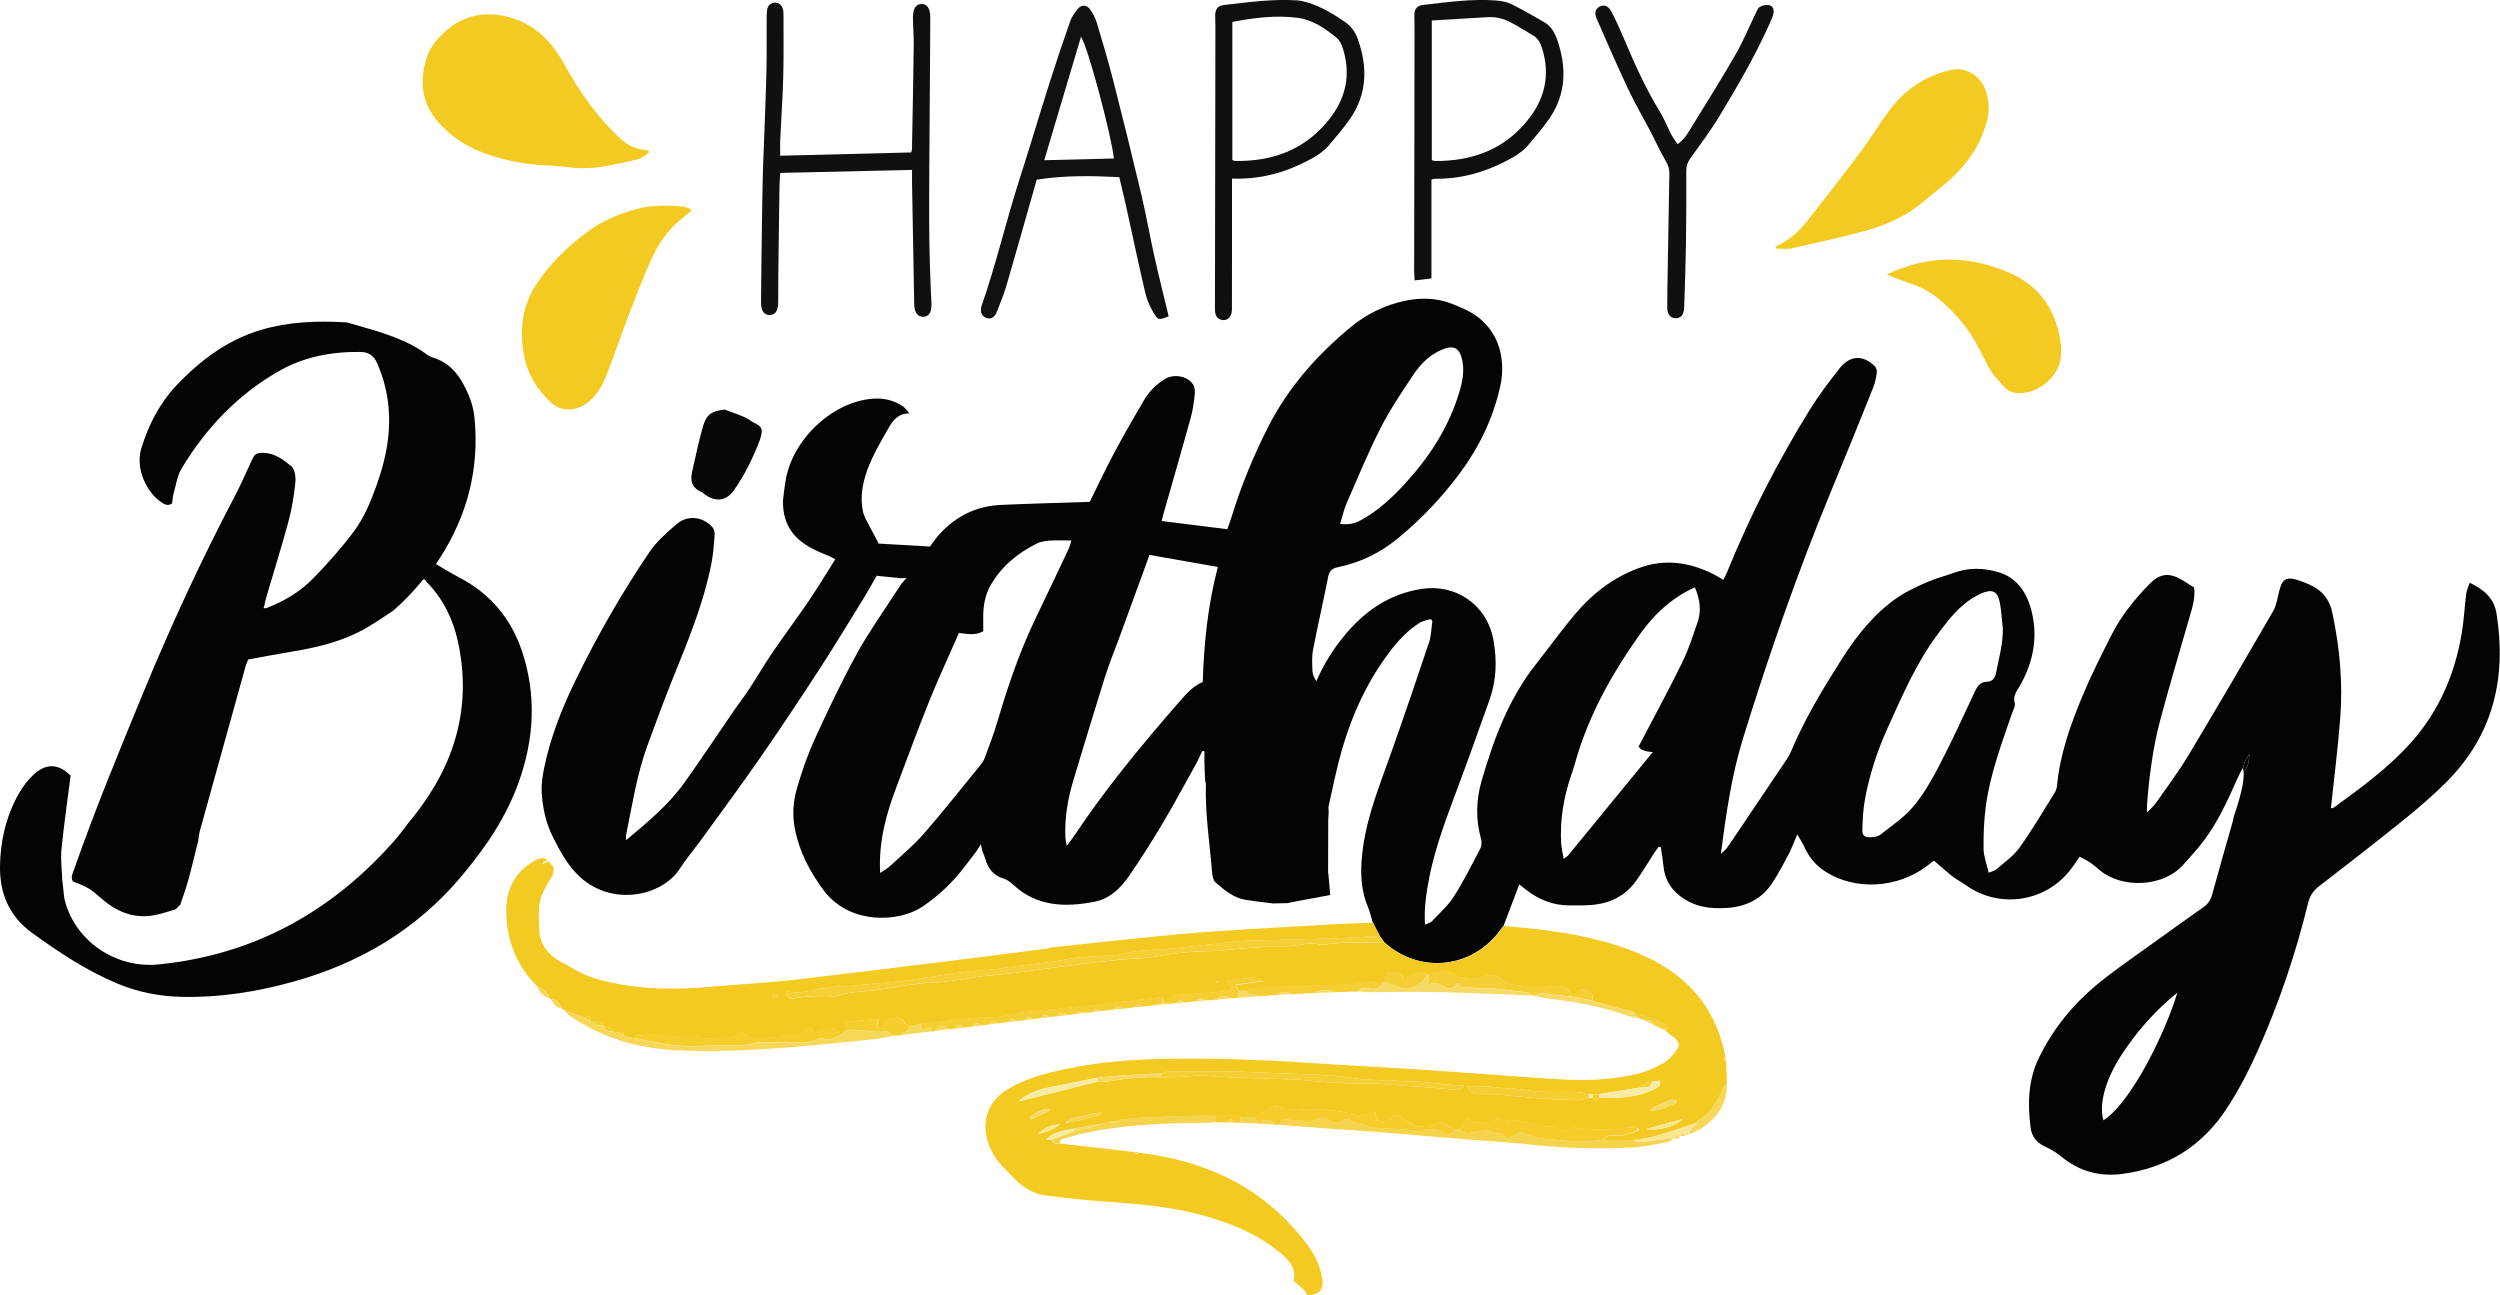 <?xml version="1.0" encoding="UTF-8"?>
<svg id="Layer_1" data-name="Layer 1" xmlns="http://www.w3.org/2000/svg" version="1.1" viewBox="0 0 495.76 256.75">
  <path d="M178.86,114.68c-1.63-.16-3.26-.33-5.02-.5-.79,1.38-1.56,2.82-2.42,4.21-2.98,4.83-5.93,9.7-9.02,14.46-3.84,5.91-7.75,11.79-11.77,17.58-3.74,5.4-7.66,10.68-11.52,16.01-1.41,1.94-2.98,3.77-4.28,5.79-3.61,5.63-13.93,7.76-20.42,1.09-2.14-2.2-3.52-4.85-4.86-7.54-1.36-2.74-1.96-5.7-2.13-8.71-.09-1.61.18-3.28.51-4.88,1.26-6.15,3.59-11.92,6.33-17.54,4.24-8.69,9.06-17.07,14.46-25.08,1.46-2.17,3.53-4,5.56-5.71,2.14-1.8,5.17-1.39,6.99.68.32.37.49,1.02.45,1.52-.15,1.9-.28,3.83-.65,5.7-1.5,7.64-4.42,14.81-7.33,21.99-1.9,4.7-3.67,9.45-5.4,14.22-2.06,5.69-2.97,11.67-4.18,17.58-.05.24,0,.5,0,1.06,4.31-3.61,8.43-7.02,11.55-11.39,3.42-4.79,6.67-9.71,10-14.56.93-1.35,1.96-2.64,2.86-4.02,1.57-2.4,3.01-4.9,4.63-7.27,2.35-3.45,4.87-6.8,7.21-10.25,1.8-2.65,3.45-5.4,5.23-8.21-2.19-1.52-10.66-2.69-10.36-11.77.15-1.29.29-2.59.51-3.87,1.38-8.17,9.25-15.56,17.21-16.2,2.27-.18,4.36.3,6.22,1.64.35.25.59.65,1.12,1.26-2.48.04-3.41,1.64-4.31,3.21-2.86,4.95-6.15,10.61-4.88,16.39.29,1.33,2.82,5.43,3.05,6.22,3.52.2,6.8.4,10.22.59.44-.59.93-1.33,1.5-2,3.28-3.84,7.44-6.01,12.5-6.25,5.81-.27,11.63-.41,17.68-.61,1.47-2.97,3-6.25,4.7-9.44,1.93-3.62,3.97-7.19,6.06-10.73,1.02-1.72,2.43-3.14,4.17-4.2,1.74-1.06,4.41-.61,5.54,1.05.35.51.43,1.32.36,1.96-.17,1.56-.37,3.14-.79,4.65-1.77,6.4-3.62,12.78-5.44,19.17-.11.38-.2.77-.34,1.34,4.38.54,8.62,1.07,13.02,1.62.29-.81.58-1.56.81-2.33,1.92-6.24,4.38-12.25,7.35-18.06,3.99-7.82,9.71-14.24,16.43-19.78,3.16-2.6,6.85-4.35,10.85-5.16,2.89-.59,5.87-.54,8.72.49.9.32,1.78.71,2.65,1.1,6.87,3.01,8.62,9.61,7.3,15.49-1.42,6.32-4.18,12.01-8.03,17.19-3.53,4.76-7.58,9.02-12.15,12.79-3.5,2.9-7.45,4.86-11.89,5.78-1.15.24-1.78.65-2.03,1.89-.95,4.84-2.07,9.65-3,14.49-.27,1.39-.18,2.87-.12,4.3.03.67.38,1.33.76,1.97,1.39-3.18,3.13-6.02,5.22-8.63,4.07-5.08,9.05-8.67,15.68-9.69,6.65-1.02,12.95,3.01,14.24,10.21.71,3.98.58,7.94-.78,11.77-2.36,6.65-4.75,13.29-7.23,19.89-2.12,5.66-4.11,11.34-5.09,17.32-.39,2.36-.66,4.73-.48,7.37.58-.27,1.08-.35,1.35-.64,1.5-1.59,3.2-3.07,4.35-4.89,1.95-3.05,3.57-6.31,5.25-9.52.28-.53.33-1.33.16-1.92-1.1-3.88-.98-7.79.12-11.57,2.38-8.18,5.31-16.14,10.67-22.96,2.63-3.34,5.11-6.8,7.84-10.04,3.44-4.08,7.56-7.28,12.68-9.16,5.29-1.94,10.22-1.12,15.05,1.36.54.28,1.04.61,1.69,1,.3-.62.58-1.15.8-1.69,4.56-11.19,10.05-21.92,16.42-32.18,1.77-2.84,3.81-5.53,5.89-8.16,2-2.53,4.62-2.61,6.9-.37.29.28.48.86.42,1.26-.14,1.01-.33,2.04-.71,2.98-2.7,6.74-5.42,13.47-8.2,20.18-6.69,16.15-12.44,32.65-17.6,49.34-2.28,7.35-3.36,14.96-4.42,22.97.58-.55.92-.79,1.16-1.12.61-.83,1.17-1.69,1.75-2.54,3.18-4.72,6.36-9.43,9.52-14.15.53-.79,1.1-1.59,1.47-2.46,2.72-6.47,6.33-12.46,10.08-18.35,2.99-4.71,6.45-9.08,11.11-12.26,1.84-1.26,3.94-2.19,5.99-3.09,1.62-.71,3.38-1.12,5.04-1.74,2.95-1.1,5.94-1.03,8.89-.17,3.48,1.01,5.43,3.72,6.39,6.95,1.62,5.46.7,10.71-2.12,15.64-.59,1.04-1.42,1.94-1,3.37.18.61-.33,1.43-.57,2.14-2.04,5.96-4.27,11.88-5.14,18.16-.39,2.84-.5,5.74-.47,8.6.02,1.52.63,3.04,1.01,4.75.69-.29,1.19-.37,1.51-.65,1.59-1.4,3.41-2.64,4.62-4.33,2.51-3.5,4.68-7.24,6.97-10.9.25-.39.41-.89.45-1.35.6-6.29,2.69-12.16,5.1-17.91,1.74-4.16,3.78-8.21,5.83-12.23,1.89-3.68,4.49-6.88,7.37-9.84,2.07-2.13,3.87-2.36,6.44-.88.82.48,1.61,1.01,2.45,1.54.28,2.1-.38,4.06-.95,6.03-1.94,6.78-3.99,13.54-5.79,20.35-1.44,5.44-2.16,11.02-2.59,16.63-.03.37,0,.75,0,1.6.79-.83,1.35-1.3,1.76-1.89,2.16-3.09,4.43-6.1,6.37-9.32,5.71-9.51,11.31-19.1,16.87-28.7.66-1.14.86-2.57,1.18-3.89.57-2.35,1.32-3.04,3.59-2.32,3.21,1.02,6.09,2.4,6.94,6.37,1.5,6.96,2.15,13.96,1.6,21.04-.46,5.93-1.21,11.83-1.85,17.86.12-.02.4,0,.57-.12,5.43-3.96,10.86-7.89,15.37-12.96,5.5-6.19,8.61-13.45,9.99-21.51.45-2.63.57-5.31.9-7.95.09-.68.42-1.33.7-2.17,2.87,1.39,4.82,3.05,5.31,6.11,2.04,12.77-.65,24.14-9.99,33.47-2.61,2.61-5.43,5.04-8.31,7.36-5.55,4.48-11.18,8.85-16.83,13.2-1.15.89-1.86,1.87-2.21,3.29-2.46,10.07-5.76,19.87-9.99,29.33-1.78,3.99-3.81,7.92-6.21,11.57-4.84,7.37-11.75,11.71-20.56,12.89-4.6.62-8.68-.49-12.27-3.47-.93-.77-2.01-1.41-3.11-1.91-1.65-.76-2.67-1.98-2.9-3.71-.63-4.82-.52-9.57,1.7-14.06,2.75-5.56,6.56-10.31,11.28-14.25,3.36-2.8,7.01-5.25,10.56-7.83,3.55-2.57,7.13-5.11,10.71-7.64.88-.62,1.42-1.38,1.72-2.44,1.35-4.95,2.78-9.89,4.18-14.82.04-.21.07-.43.11-.64,1.68-4.87,2.41-8.51,1.76-9.69-.37.76-.71,1.38-1,2.03-1.87,4.19-3.74,8.39-6.49,12.1-1.34,1.81-2.86,3.48-4.38,5.15-3.83,4.23-11.84,4.71-16.37,1.03-.64-.52-1.24-1.08-1.92-1.54-.66-.45-1.38-.79-2.14-1.21-.61.88-1.1,1.62-1.63,2.33-4.94,6.69-14.29,8.14-21.02,3.27-.83-.6-1.76-1.05-2.56-1.68-1.22-.95-2.37-2-3.69-3.13-.31.24-.84.64-1.37,1.05-5.81,4.43-14.17,4.91-20.07,1.18-1.92-1.21-3.31-2.82-4.22-4.89-.34-.76-.82-1.46-1.44-2.56-.67,1.57-1.07,2.73-1.63,3.8-1.05,1.99-2.1,4-3.34,5.88-2.06,3.12-5.09,4.63-8.81,4.91-3.37.25-6.53-.14-9.35-2.26-2.05-1.54-3.17-3.52-3.41-6.05-.12-1.25-.34-2.48-.52-3.73-.15-.02-.3-.05-.45-.07-.29.41-.58.81-.86,1.23-1.19,1.83-2.31,3.72-3.58,5.5-2.22,3.11-5.36,4.58-9.11,4.82-1.37.09-2.74.07-4.11.07-3.21,0-6.02-1.11-8.54-3.05-.48-.37-.95-.74-1.42-1.12-1.07,2.82-2.1,5.53-3.12,8.23-.17.21-.36.41-.51.63-5.52,7.81-16.04,9.01-23.14,2.64-.3-.42-.61-.84-.91-1.26-.46-.9-.92-1.8-1.38-2.7-.32-1.04-.56-2.12-.97-3.12-1.61-3.87-1.5-7.85-.93-11.89.89-6.36,3.3-12.25,5.42-18.24,2.63-7.41,5.17-14.85,7.66-22.3.44-1.33.44-2.81.65-4.21-.11-.13-.22-.26-.33-.39-.75.24-1.59.35-2.23.76-2.39,1.53-4.29,3.58-5.99,5.84-4.37,5.81-7.36,12.32-9.37,19.26-1.06,3.66-1.79,7.43-2.64,11.15-.09.38,0,.81,0,1.21-.03.56-.06,1.12-.09,1.67,0,3.43-.02,6.85-.03,10.28.04.29.07.57.11.86.1,1.13.19,2.27.31,3.69-2.33.43-4.71.87-7.09,1.32-.46.09-.91.19-1.37.29-.96.02-1.92.04-2.88.06-1.81-.23-3.64-.42-5.44-.71-2.4-.39-4.18-1.94-5.94-3.44-.43-.37-.63-1.17-.68-1.8-.47-5.92-1.43-11.8-1.25-17.76,0-.19-.09-.39-.14-.59-.02-.42-.05-.84-.07-1.26-.03-.82-.06-1.63-.08-2.45v-2.18c-.14-.01-.29-.02-.43-.04-.33.71-.67,1.42-1,2.14-2.24,4-4.39,8.05-6.73,11.99-2.13,3.59-4.36,7.13-6.73,10.56-1.69,2.45-3.8,4.6-6.89,5.2-5.85,1.14-11.47.99-16.18-3.41-.54-.5-1.2-.98-1.89-1.19-2-.59-3.05-1.96-3.59-3.87-.14-.52-.38-1.01-.58-1.52-.08-.35-.16-.7-.32-1.42-.43.69-.66,1.06-.89,1.43-.79,1.03-1.57,2.05-2.36,3.08-2.34,3.08-5.1,5.7-8.31,7.87-4.59,3.11-14.45,3.7-19.63-3.26-2.72-3.65-4.8-7.62-5.68-12.15-.54-2.75-.35-5.49.42-8.1.96-3.27,2.07-6.53,3.48-9.62,2.61-5.72,5.31-11.41,8.33-16.93,2.32-4.25,5.17-8.21,7.79-12.29.37-.57.75-1.13,1.13-1.69.27-.32.55-.64.98-1.15-.5.04-.74.06-.98.08ZM174.54,173.11c.82-.56,1.47-.91,2-1.4,2.25-2.1,4.65-4.08,6.66-6.39,3.83-4.39,7.44-8.97,11.12-13.48.38-.47.76-1,.96-1.56.9-2.44,1.84-4.87,2.57-7.37,2.07-7.04,4.45-13.96,7.65-20.58,2.18-4.5,4.3-9.02,6.44-13.54.21-.45.31-.95.52-1.61-1.62,0-2.99-.07-4.35.03-.87.06-1.8.21-2.56.6-3.81,1.91-7,4.55-9.14,8.31-1.15,2.03-1.46,4.25-1.43,6.54,0,.86,0,1.71,0,2.52-1.56.88-3.07.54-4.81.33-1.94,4.43-4,8.82-5.82,13.32-2.3,5.71-4.42,11.5-6.6,17.27-2.02,5.35-3.55,10.81-3.21,17.03ZM227.95,110.04c-.17.46-.35.97-.54,1.48-1.83,5.01-3.66,10.03-5.49,15.04-.94,2.57-1.99,5.11-2.81,7.71-2.13,6.79-4.19,13.6-6.24,20.41-1.13,3.76-1.8,7.59-1.59,11.54.02.41.14.81.26,1.51.62-.82,1.05-1.35,1.43-1.92,6.24-9.37,13.38-18.03,20.77-26.5,1.4-1.6,2.74-3.22,4.77-4.07.23-7.78,1.05-15.38,2.99-22.81-4.57-.81-8.92-1.57-13.56-2.39ZM397.14,124.4c-.18-1.63-.25-3.27-.56-4.87-.45-2.32-1.46-2.78-3.66-1.87-.31.13-.61.3-.91.46-3.37,1.79-5.6,4.74-7.81,7.72-4.25,5.71-7,12.21-9.92,18.63-2.02,4.45-3.51,9.06-4.42,13.85-.38,2-.48,4.07-.55,6.12-.05,1.23.4,1.62,1.61,1.59.65-.02,1.45-.11,1.93-.49,2.25-1.77,4.7-3.4,6.52-5.55,2.05-2.43,3.68-5.28,5.16-8.12,2.52-4.85,4.81-9.82,7.11-14.78.52-1.11,1.12-1.85,2.37-1.9,1.09-.04,1.59-.69,1.78-1.64.6-3.01,1.46-5.99,1.38-9.14ZM336.11,116.48c-.39.17-.7.29-.99.44-3.99,2.05-7.18,5.03-9.76,8.64-5.72,8.02-10.5,16.52-13.12,26.11-.2.73-.46,1.43-.7,2.15-1.45,4.33-2.22,8.76-1.96,13.33.06.98.3,1.94.5,3.17.5-.38.75-.51.9-.7,5.56-6.77,11.1-13.55,16.77-20.47-1.26-.11-2.38-.32-2.8-1.13,2.97-5.69,5.92-11.1,8.63-16.63,1.26-2.57,2.14-5.33,3.07-8.05.78-2.29.45-4.55-.55-6.86ZM265.75,103.9c1.83.2,2.93-.07,4.38-.89,3.24-1.84,5.9-4.28,8.44-7.05,4.85-5.28,8.63-11.08,10.74-17.94.67-2.17,1.15-4.36.64-6.66-.51-2.34-1.64-2.96-3.83-2.09-2.52,1-4.38,2.85-5.83,5.02-2.31,3.46-4.66,6.94-6.54,10.64-2.48,4.87-4.55,9.94-6.74,14.95-.53,1.22-.81,2.56-1.25,4.02ZM431.77,196.86c-3.95,3.16-7.18,6.76-9.99,10.74-1.94,2.75-3.62,5.66-4.48,8.95-.48,1.83-.7,3.69-.18,5.62,5.68-3.72,12.37-17.68,14.66-25.31ZM446.08,149.44c-.41.99-1.54,1.78-1.02,3.38,1.04-1.08.85-2.28,1.02-3.38ZM446.47,148.38l-.02-.18.1.02-.08.16Z" style="fill: #040404; stroke-width: 0px;"/>
  <path d="M82.08,161.84c8.13-10.25,11.57-21.72,8.71-34.69-.98-4.45-2.96-8.5-6.24-11.79-.27-.58-.58-.67-.93-.07-.35.41-.71.82-1.06,1.23-.53.58-1.05,1.15-1.58,1.73-.42.42-.84.84-1.26,1.26-.58.53-1.16,1.05-1.73,1.58-1.66,1.08-3.28,2.21-4.98,3.22-4.79,2.86-10.1,4.1-15.53,4.98-2.7.44-5.38.96-8.25,1.48-.14.36-.39.84-.53,1.35-3.03,10.87-6.05,21.75-9.06,32.63-.18.65-.23,1.34-.34,2.01-.07.28-.14.57-.21.85-.58,2.32-1.12,4.65-1.76,6.95-.46,1.64-1.05,3.24-1.58,4.85-.32.31-.64.62-.95.93-1.51.41-3,.97-4.54,1.21-3.94.61-7.25-.84-10.17-3.39-.82-.72-1.65-1.46-2.58-2.02-.93-.55-1.99-.89-3.05-1.34-.51-.84-.03-1.65.26-2.48,4.14-11.83,8.93-23.4,13.7-34.98,5.48-13.31,11.52-26.34,18.21-39.08,1.18-2.24,2.18-4.57,3.24-6.87.65-1.41.96-1.64,2.5-1.58,2.19.09,3.89,1.39,5.42,2.66.7.58.89,2.17.78,3.24-.27,2.58-.68,5.17-1.36,7.67-1.37,5.09-2.96,10.12-4.44,15.18-.15.52-.24,1.06-.36,1.59-.04.15-.09.31-.13.46.16,0,.33,0,.49-.01,3.58-1.34,6.81-3.29,9.45-6.02,2.76-2.85,5.42-5.83,7.8-8.99,1.58-2.11,2.82-4.55,3.78-7.02,1.2-3.05,2.24-6.22,2.83-9.43,1.07-5.83.59-11.57-1.83-17.1-.68-1.56-1.76-2.23-3.31-2.25-5.78-.07-11.27.95-16.37,3.9-8.1,4.68-14.29,11.24-19.08,19.16-.89,1.47-1.14,3.34-1.62,5.04-.18.65-.21,1.34-.29,1.94-1,.65-1.65.09-2.33-.38-2.72-1.9-5.01-6.54-3.77-10.57,1.44-4.66,3.61-8.91,6.96-12.45,4.72-4.99,10.13-9.06,16.82-11.03,5.45-1.61,11.06-1.81,16.7-1.48.14,0,.28.01.41.05,5.11,1.51,10.34,2.71,14.88,5.72.63.42,1.23.97,1.92,1.17,3.82,1.11,5.74,4.05,7.18,7.4.61,1.43,1.04,3,1.19,4.54,1,10.04-1.37,19.29-6.8,27.77-.26.4-.52.8-.84,1.29,1.57.91,3.06,1.84,4.61,2.65,6.15,3.2,10.3,8.15,12.46,14.65,2.88,8.63,2.42,17.27-.6,25.81-2.48,7.02-6.61,13.06-11.34,18.71-8.95,10.71-20.43,17.44-33.79,21.09-7.1,1.94-14.31,3.08-21.71,2.91-4.44-.1-8.7-.92-12.79-2.63-6.17-2.58-11.71-6.26-17.08-10.17C1.85,181.66-.06,177.21,0,171.84c.06-5.1,1.19-9.93,3.68-14.38.79-1.41,1.82-2.77,3-3.86,2.54-2.35,5.02-2.12,7.32.22-.63,4.99-1.34,9.8-1.81,14.63-.2,2.02.09,4.09.16,6.14l.2,1.68c.1.8.12,1.63.33,2.41,2.14,8.02,10.13,13.42,18.57,12.57,19.04-1.91,34.53-10.55,47.02-24.84.89-1.02,1.68-2.14,2.51-3.21.36-.45.73-.91,1.09-1.36Z" style="fill: #040404; stroke-width: 0px;"/>
  <path d="M272.27,182.92c.46.9.92,1.8,1.38,2.7-3.13.16-6.26.38-9.4.48-5.53.18-11.06.26-16.59.44-1.83.06-3.67.28-5.49.48-3.38.36-6.74.86-10.13,1.12-3.33.25-6.67.25-9.92,1.17-.39.11-.81.06-1.22.1-3.39.29-6.85.26-10.15.95-3.75.79-7.56.91-11.31,1.53-.94.15-1.88.3-2.82.39-1.9.18-3.81.23-5.7.49-3.5.47-6.97,1.08-10.46,1.59-1.48.21-2.97.33-4.46.47-2.71.26-5.41.51-8.12.75-.27.02-.56.03-.82-.04-1.4-.37-2.64.5-4,.47-.65-.01-1.3.29-1.95.4-.87.15-1.74.33-2.62.37-.84.04-1.69-.07-2.64-.13.1,1.12.61,1.51,1.51,1.36,2.74-.48,5.5-.59,8.28-.4.31.02.64-.18.96-.26.71-.18,1.41-.41,2.13-.5,1.76-.21,3.53-.29,5.28-.53,3.64-.48,7.25-1.35,10.9-1.46,3.92-.12,7.68-1.1,11.54-1.42,4.19-.35,8.36-1.02,12.54-1.55,1.89-.24,3.77-.51,5.66-.74,2.7-.32,5.4-.63,8.11-.89,2.03-.2,4.11-.11,6.1-.51,4.17-.82,8.36-1.14,12.6-1.16.54,0,1.08-.15,1.62-.2,2.37-.21,4.74-.43,7.12-.59,1.14-.08,2.28.03,3.42-.04,1.42-.08,2.86-.17,4.26-.41,1.35-.23,2.67-.38,4.01,0,.25.07.54-.01.82-.04,1.29-.12,2.57-.31,3.86-.34,2.67-.07,5.34-.05,8.01-.07,7.1,6.38,17.62,5.18,23.14-2.64.16-.22.34-.42.51-.63,7.51.61,14.98,1.49,22.21,3.78,4.13,1.31,8.08,3.04,11.59,5.62,5.62,4.14,8.83,9.77,10.13,16.56-.48.38-.27.64.14.87.05,1.48.1,2.95.15,4.43-.2.16-.5.29-.58.5-1.13,2.68-2.41,5.24-5.06,6.8-.16.09-.24.32-.36.48-.52.16-1.04.31-1.54.49-3.63,1.29-7.26,2.58-11.14,2.93-1.95-.01-3.89-.03-5.84-.04.32-.27.62-.74.97-.78.94-.11,1.92.07,2.84-.08.96-.16,1.87-.57,2.8-.87.2-.11.4-.22.6-.33l-.44-.27c-.61-.04-1.24-.2-1.83-.1-3.46.56-6.91.56-10.37.05-.7-.1-1.46.22-2.19.35-.39.07-1.01.34-1.15.19-.89-1.01-2.06-.68-3.15-.85-2.47-.38-4.8-1.64-7.44-1.06-.5.11-1.11-.31-1.72-.5-.23.28-.51.62-.53.63-1.6.09-2.82.16-4.23.24-.71-.91-.89-.96-1.76-.04-.35.37-.53.91-.78,1.37-.41,0-.82,0-1.22,0-.9-.55-1.8-1.1-2.51-1.53-.86.37-1.56.64-2.23.97-.13.06-.14.36-.2.55-.27,0-.55,0-.82,0-.25-.25-.61-.76-.74-.71-.82.33-1.42.03-2.05-.45-.59-.45-1.29-.76-1.87-1.23-.65-.53-1.23-.58-1.8.03-.95,1.01-2.06.79-3.19.57-.04-.53-.07-.96-.12-1.68-1.22.33-2.23.61-3.36.91-.48-.2-1.08-.59-1.72-.68-2.85-.39-5.69-1.2-8.61-.53-1.51-.71-3.16.23-4.75-.52-.79-.37-2.32-.34-2.85.19-.82.82-1.82,1.08-2.69,1.66-.96,0-1.92,0-2.88,0-.43-.14-.86-.38-1.29-.4-1.22-.05-2.44-.01-3.66,0-4.26.14-8.52.24-12.77.42-2.02.08-4.04.29-6.05.47-.17.02-.33.21-.49.33-.54,0-1.08.02-1.63.03-.28.11-.56.22-.84.33-2.04.36-4.07.71-6.11,1.07-3.5.64-4.57,1.05-5.62,2.24h1.04c.37.83,1.02.97,1.83.75,4.86.55,9.72,1.11,14.58,1.66.23.45.49.63.86.13,13.19,1.56,24.48,6.73,32.82,17.42,1.61,2.06,2.98,4.27,3.46,6.91.04.2.11.4.14.6.34,2.33-.67,3.4-3.06,3.28,0-.33-.36-.81-1.08-1.45-.47-.42-.95-.83-1.58-1.38.56-2.08-.45-3.65-2.2-5.16-4.7-4.05-10.24-6.28-16.1-7.87-5.91-1.6-11.97-2.15-18.06-2.58-4.23-.3-8.45-.72-12.65-1.26-2.51-.32-4.65-1.59-6.4-3.44-1.35-1.44-2.89-2.78-3.91-4.43-2.76-4.46-2.56-10.09,2.64-13.21,2.8-1.68,5.84-2.69,8.97-3.45,6.75-1.65,13.62-2.37,20.55-2.54,10.14-.25,20.27.08,30.4.76,7.79.53,15.59.9,23.38,1.42,8.54.57,17.07,1.27,25.61,1.8,5.41.34,10.83.22,16.13-1.1,1.7-.42,3.37-1.16,4.9-2.03,1.03-.58,1.92-1.55,2.64-2.52.85-1.13.65-1.7-.46-2.61-.58-.48-1.17-.94-1.75-1.41.63-.35.5-.77.01-1.09-.56-.37-1.16-.69-1.79-.93-1.56-.6-3.14-1.15-4.72-1.72-.65-.15-1.31-.29-1.96-.46-1.94-.53-3.88-1.08-5.82-1.62-.07-.46.02-1.07-.24-1.35-.39-.43-.99-.77-1.56-.91-1.12-.26-1.52.63-1.9,1.45-.14,0-.28,0-.42-.01-.39-.6-.66-1.51-1.2-1.74-.94-.4-1.95-.83-3.12-.49-1.08.31-2.34.58-3.39.33-2.29-.55-4.98.13-6.81-2.01-.14-.17-.52-.12-.77-.2-1.12-.36-2.12-.03-3.22.25-1.17.3-2.48.02-4.01,0-1.09-1.17-3.63-1.56-5.85-.63-.13,0-.25,0-.38,0-1.66-.81-3.1-.31-4.46.99-.92-1.65-2.19-1.61-3.69-1.21-.04.65-.07,1.25-.1,1.84-.13.01-.25.02-.38.03-.95-.07-1.9-.14-2.84-.19-.32-.02-.65.02-.96.08-.85.15-1.69.45-2.54.48-4.62.18-9.25.27-13.87.44-2.03.08-4.06.25-6.09.42-.3.03-.59.27-.88.41-.54,0-1.09,0-1.63.01-.11-.31-.21-.62-.41-1.18,1.95-.27,3.73-.51,5.51-.76-2.51-.89-4.92-.44-7.45.03.39.61.69,1.07,1.15,1.81-1.55.18-2.81.36-4.08.46-2.24.17-4.48.28-6.72.45-.47.04-.99.15-1.35.41-.32.23-.45.72-.66,1.1-.26.01-.52.02-.79.03-.06-.32-.12-.64-.21-1.12-4.6.54-9.1,1.08-13.6,1.58-4.04.45-8.1.84-12.14,1.27-1.48.16-3,.23-4.43.6-1.81.47-3.6.68-5.46.62-.75-.02-1.5.05-2.24.13-3.37.36-6.74.74-10.11,1.12-.68.13-1.36.26-2.04.39-.4-.18-1.05-.27-1.15-.55-.38-1.13-1.24-1.21-2.13-1.05-.81.14-1.82.09-2.08,1.24-.19.84-.7.87-1.36.54.1-.44.19-.85.35-1.57-2.23.22-4.22.42-6.25.62-.05.69-.08,1.16-.11,1.62l-.41.4c-.74-.04-1.52.08-2.03-.69-.11-.17-.54-.35-.64-.28-.85.62-2.19.04-2.84,1.14-.04.06-.25.02-.38.03-.27-.35-.54-.7-.84-1.1-1.51.93-2.79,2.24-4.71,1.35-.26-.12-.74.22-1.12.34-.31.09-.62.23-.94.24-1.32.07-2.64.13-3.96.13-.52,0-1.07-.1-1.56-.29-.55-.21-1.07-.85-1.55-.79-.54.06-1.01.69-1.18.81-1.27.07-2.19.13-3.11.17-1.2.05-2.54.46-3.57.06-2.02-.78-3.99-.1-5.97-.31-1.75-.19-3.52-.3-5.28-.42-.76-.05-1.53-.04-1.91.83-.69-.14-1.37-.28-2.06-.42-.04-.84-.64-.83-1.24-.82-.27,0-.54-.01-.81-.02-.25-.26-.45-.61-.75-.77-.4-.22-.88-.3-1.32-.44h0c-.14-1.13-1.01-.75-1.67-.8-.26,0-.53-.02-.79-.02-.19-.61-.15-1.59-1.24-.8-1.41-.53-2.81-1.07-4.22-1.6-.11-.02-.2-.07-.27-.17-.35-1.06-.95-1.85-2.18-1.9-.12-.03-.21-.09-.28-.19-.49-1.13-1.25-1.98-2.46-2.35-4.25-4.24-6.23-9.44-6.15-15.36.05-3.91,1.7-7.16,5.13-9.28.9-.56,1.89-1.19,3.02-.45-.33.2-.66.4-.99.6.04.07.08.14.12.21.29-.16.57-.32.86-.48.13.03.27.06.4.09.27.31.54.62.8.93-.05.11-.03.21.06.29-.03.41-.07.82-.1,1.23-.41.68-.82,1.35-1.23,2.03-.13.28-.26.57-.4.85-.96,1.51-1.18,3.2-1.21,4.94.01.96.03,1.92.04,2.88.13,3.58,2.22,5.72,5.28,7.14.43.24.86.48,1.28.72,2.9,1.8,6.14,2.64,9.43,3.23,5.62,1.01,11.29,1.06,16.97.6,2.18-.18,4.35-.37,6.53-.55.41-.02.82-.04,1.23-.06,3.34-.29,6.68-.49,10.01-.88,9.78-1.15,19.56-2.36,29.34-3.56,6.79-.84,13.57-1.71,20.36-2.58.4-.05.79-.19,1.19-.29.27-.02.55-.04.82-.06,3.67-.4,7.33-.82,11-1.19,5.99-.6,11.97-1.29,17.97-1.73,8.86-.64,17.74-1.11,26.62-1.62,2.46-.14,4.92-.2,7.38-.29ZM315.84,217.71c.42.64.85.62,1.3.02,1.16,0,2.33.04,3.48-.03,2.54-.14,5.03-.52,7.33-1.67.71-.35,1.5-.68,1.21-1.76-.62.1-1.15.18-1.69.26-.78.04-1.48.19-1.75,1.06-2.87.46-5.73.92-8.6,1.38-.45.01-.9.03-1.35.04-.24.01-.47.03-.71.04-.69-.17-1.38-.45-2.09-.48-3.48-.16-6.97.23-10.44-.41-1.6-.29-3.25-.29-4.88-.43-1.08-.1-2.16-.27-3.24-.33-1.11-.06-2.22-.01-3.46-.01.6,1.22,1.36,1.62,2.43,1.59,1.16-.03,2.33-.03,3.49.06,2.64.22,5.28.54,7.92.74,2.65.19,5.31.33,7.97.39.76.02,1.53-.3,2.29-.45.26,0,.51,0,.77,0ZM211.78,222.3c-.18.09-.35.17-.53.26l.49.12c2.22-.54,4.44-1.07,6.66-1.61-.04-.17-.08-.33-.12-.5-1.9.38-3.8.75-5.68,1.16-.3.07-.54.36-.81.56ZM217.48,213.75c-3.32.67-6.64,1.33-9.96,2-2.25.46-4.44,1.54-5.51,2.67,5.14-1.29,10.34-2.6,15.54-3.9.68-.01,1.37.06,2.03-.05,3.53-.62,7.07-1.01,10.65-.84,1.3-.02,2.6-.01,3.89-.07,1.36-.06,2.71-.28,4.07-.25,2.15.04,4.31.27,6.46.36,4.3.17,8.6.29,12.9.43.07,0,.14,0,.21,0,4.86.6,9.74.81,14.63.81.41,0,.82,0,1.23.03,3.67.26,7.33.52,11,.8,1.08.08,2.16.24,3.24.32.76.05,1.61.38,2.49-.76-1.32-.09-2.35-.13-3.37-.23-1.83-.17-3.65-.46-5.48-.55-3.61-.19-7.23-.29-10.84-.44-.34-.01-.68-.07-1.02-.11-1.82-.23-3.63-.56-5.46-.68-3.2-.21-6.4-.3-9.61-.43-3.89-.15-7.77-.33-11.66-.4-3.63-.07-7.26-.03-10.89,0-.58,0-1.15.25-1.72.39-2.65.13-5.3.24-7.95.41-1.62.11-3.24.32-4.86.49ZM326.46,223.9c2.47.43,6.04-.62,7.21-2.01-2.5.7-4.86,1.35-7.21,2.01ZM332.41,218.74c.03-.15.06-.31.08-.46-.41-.07-.88-.3-1.22-.17-1.06.39-2.07.9-3.09,1.39-.29.14-.54.37-1.04.71,2.17.13,3.63-.94,5.27-1.47ZM205.83,224.88c1.63-.31,3.1-.95,4.41-1.94-1.73.09-3.2.73-4.41,1.94ZM208.1,220.3c0-.14,0-.27,0-.41-1.55,0-2.76.78-3.9,1.69.06.14.12.28.18.42,1.24-.57,2.49-1.13,3.73-1.7ZM154.07,197.78c.09-.15.18-.3.27-.45-.24-.09-.5-.28-.73-.25-.2.03-.39.28-.52.48-.03.04.2.37.33.39.21.02.44-.1.66-.16ZM241.64,194.64c-.11-.05-.23-.1-.34-.15-.05.12-.16.26-.13.34.03.08.21.11.33.16.05-.11.1-.23.15-.35Z" style="fill: #f3ca21; stroke-width: 0px;"/>
  <path d="M128.69,30.25c-.73.46-1.41,1.13-2.2,1.33-2.37.6-4.77,1.08-7.18,1.5-1.2.21-2.44.23-3.67.28-.68.03-1.36-.05-2.04-.11-.75-.07-1.49-.19-2.24-.26-2.72-.23-5.47-.24-8.14-.72-4.88-.86-9.7-2.35-13.57-5.44-5.08-4.06-7.26-8.86-4.9-15.76.57-1.67,1.85-3.23,3.15-4.48,3.57-3.41,7.89-4.47,12.69-3.28,5.2,1.29,8.71,4.73,11.21,9.26,3.12,5.66,6.76,10.9,11.61,15.24,1.51,1.35,3.26,1.86,5.21,2.01.02.14.04.28.06.42Z" style="fill: #f3ca21; stroke-width: 0px;"/>
  <path d="M137.19,41.68c-.51.44-.83.77-1.19,1.03-2.9,2.1-5.04,4.92-6.52,8.06-2.04,4.3-3.66,8.81-5.38,13.26-1.38,3.57-2.52,7.23-3.99,10.75-1,2.4-2.37,4.62-4.89,5.85-2,.97-4.29.72-5.91-.76-2.7-2.48-4.63-5.57-5.33-9.06-.97-4.83-.59-9.73,2.14-14.06,2.69-4.26,6.25-7.71,10.31-10.74,2.93-2.19,6.15-3.52,9.57-4.5,3.13-.9,6.35-.83,9.57-.54.33.03.65.19.97.32.18.07.34.2.65.39Z" style="fill: #f3ca21; stroke-width: 0px;"/>
  <path d="M352.09,48.86c2.77-1.12,4.8-3.14,6.58-5.4,3.47-4.41,6.91-8.84,10.27-13.33,2-2.68,3.74-5.57,5.74-8.26,3.09-4.16,7.15-6.86,12.26-8.01,3.3-.74,5.88,1.62,6.72,3.8.82,2.13.92,4.33.29,6.63-1.61,5.85-5.35,10.06-10.01,13.63-.87.67-1.7,1.38-2.54,2.09-3.41,2.9-7.43,4.63-11.66,5.8-4.79,1.32-9.67,2.37-14.52,3.45-.94.21-1.98.03-2.97.03-.05-.14-.1-.29-.15-.43Z" style="fill: #f3ca21; stroke-width: 0px;"/>
  <path d="M154.73,30.88c8.78-.22,17.31-.43,25.95-.65.05-.19.17-.43.17-.68.13-6.92.26-13.84.35-20.76.02-1.78-.16-3.56-.16-5.34,0-1.76.57-2.6,1.64-2.65,1.15-.05,1.8.81,1.8,2.7-.01,6.3-.09,12.61-.12,18.91-.04,7.61-.13,15.21-.09,22.82.03,5,.2,10,.44,14.99.1,1.95-.71,2.57-1.59,2.6-1.11.04-1.8-.8-1.83-2.48-.16-8.08-.29-16.16-.43-24.24-.01-.74,0-1.48,0-2.4-8.81.2-17.4.39-26.13.59-.06.96-.14,1.76-.15,2.57-.1,7.67-.25,15.35-.26,23.02,0,1.79-.59,2.53-1.64,2.6-1.1.07-1.79-.86-1.77-2.52.05-6.17.14-12.33.23-18.5.04-2.81.09-5.62.18-8.43.21-6.02.49-12.04.65-18.06.1-3.63.04-7.26.06-10.9,0-.68,0-1.37.08-2.05.1-.84.59-1.38,1.45-1.49.81-.1,1.52.47,1.73,1.42.09.4.08.82.08,1.23,0,4.04.06,8.09-.05,12.13-.11,4.17-.41,8.34-.6,12.51-.04.89,0,1.77,0,3.06Z" style="fill: #101010; stroke-width: 0px;"/>
  <path d="M205.58,35.63c-1.97,6.94-3.91,13.85-5.92,20.74-.55,1.9-1.29,3.75-2.03,5.58-.43,1.07-1.29,1.43-2.12,1.06-.9-.4-1.09-1.16-.94-2.05.02-.13.07-.27.11-.4,2.87-8.2,4.81-16.68,7.47-24.94,2.03-6.31,3.91-12.67,5.92-19,1.32-4.17,2.72-8.31,4.16-12.43.31-.88.9-1.69,1.49-2.42.71-.87,1.77-.86,2.44.08.59.82,1.08,1.77,1.36,2.73,1.14,3.8,2.27,7.6,3.25,11.44,1.91,7.48,3.77,14.98,5.55,22.5.96,4.06,1.67,8.18,2.58,12.25.89,4,1.9,7.97,2.85,11.96-1.98.78-2.09.84-3.08-.85-.71-1.21-1.28-2.57-1.59-3.94-1.31-5.6-2.48-11.22-3.73-16.84-.44-1.99-.92-3.97-1.39-5.97-5.47-.28-10.78-.38-16.37.5ZM220.88,31.43c-.37-4.17-5.23-22.49-6.52-24.12-2.45,8.25-4.86,16.32-7.28,24.46,4.65-.11,9.14-.22,13.8-.34Z" style="fill: #111; stroke-width: 0px;"/>
  <path d="M374.15,54.42c8.35-3.95,16.45-3.78,24.47-.26,5.68,2.49,8.89,7.02,9.92,13.17.47,2.78.23,5.34-1.68,7.51-1.85,2.09-4.18,3.3-7.02,3.09-.81-.06-1.78-.52-2.33-1.12-1.28-1.4-2.62-2.85-3.44-4.52-1.46-2.95-2.94-5.92-5.03-8.41-2.76-3.28-5.88-6.29-10.17-7.66-1.48-.48-2.91-1.09-4.72-1.78Z" style="fill: #f3ca21; stroke-width: 0px;"/>
  <path d="M244.31,35.42c0,5.89,0,11.43,0,16.97,0,2.67,0,5.35-.01,8.02,0,.55.03,1.11-.08,1.64-.18.92-.92,1.52-1.73,1.42-.85-.1-1.38-.6-1.5-1.44-.08-.54-.06-1.09-.06-1.64.03-18.37.06-36.73.09-55.1,0-.75-.06-1.51-.04-2.26.02-1.28.51-1.9,1.81-2.05,4.82-.55,9.64-1.22,14.52-.9.67.05,1.34.22,1.99.42,2.71.83,5.1,2.25,7.42,3.86,1.25.87,2.05,2.02,2.54,3.39,1.97,5.53,1.89,10.9-1.58,15.87-1.25,1.79-2.68,3.46-4.09,5.13-1.21,1.43-2.79,2.36-4.46,3.22-4.59,2.37-9.41,3.63-14.81,3.45ZM244.38,31.74c.3.1.42.18.55.18,7.29.11,13.58-2.11,18.35-7.88,3.54-4.27,4.7-9.04,3.03-14.39-.24-.76-.62-1.61-1.2-2.1-2.27-1.9-4.81-3.62-7.74-4.01-4.33-.57-8.68-.02-12.99.81v27.37Z" style="fill: #0f0f0f; stroke-width: 0px;"/>
  <path d="M283.86,35.63v19.58c-1.12.14-2.12.26-3.32.4-.04-.61-.11-1.2-.11-1.78.02-16.05.05-32.09.08-48.14,0-.89-.05-1.78-.04-2.67.02-1.28.51-1.9,1.81-2.05,4.76-.54,9.51-1.23,14.32-.88,1.07.08,2.21.28,3.16.75,2.2,1.08,4.31,2.34,6.45,3.55,1.4.79,2.13,2.14,2.62,3.57,1.88,5.48,1.75,10.79-1.68,15.69-1.25,1.79-2.69,3.45-4.1,5.12-1.21,1.43-2.8,2.35-4.47,3.21-4.41,2.28-9.04,3.53-14.01,3.47-.19,0-.38.09-.71.18ZM283.93,4.05v27.71c.29.07.48.16.67.17,7.2.02,13.44-2.15,18.16-7.86,3.53-4.27,4.71-9.03,3.08-14.38-.32-1.05-.79-2.05-1.81-2.65-1.47-.87-2.91-1.79-4.42-2.58-1.4-.74-2.93-1.15-4.54-1.06-3.68.21-7.36.43-11.14.66Z" style="fill: #0f0f0f; stroke-width: 0px;"/>
  <path d="M332.68,28.6c1.47-1.09,2.18-2.44,2.95-3.7,2.92-4.71,5.85-9.42,8.61-14.22,1.46-2.54,2.58-5.28,3.87-7.93.24-.49.44-1.12.85-1.37.52-.31,1.28-.48,1.86-.36.75.15,1.03.92.86,1.65-.16.72-.48,1.42-.79,2.1-2.83,6.32-6.32,12.29-9.89,18.21-1.76,2.93-3.84,5.67-5.82,8.46-.54.76-.79,1.51-.78,2.45.02,4.87,0,9.74-.07,14.6-.06,4.18-.21,8.36-.35,12.53-.05,1.39-.69,2.12-1.73,2.09-1.02-.03-1.63-.75-1.63-2.18,0-2.6.06-5.21.1-7.81.1-6.24.2-12.47.32-18.71.02-.92-.25-1.67-.72-2.48-1.04-1.76-1.87-3.65-2.82-5.47-1.52-2.91-3.19-5.75-4.59-8.71-2.19-4.64-4.23-9.35-6.29-14.05-.52-1.18-.21-2.03.69-2.44.8-.36,1.64-.09,2.2.97.92,1.76,1.74,3.57,2.51,5.39,2.1,4.99,4.31,9.91,7.14,14.54.89,1.45,1.51,3.07,2.3,4.59.32.62.77,1.17,1.21,1.83Z" style="fill: #101010; stroke-width: 0px;"/>
  <path d="M143.67,81.21c1.32.5,2.67.94,3.96,1.51.81.35,1.5.97,2.3,1.33.99.45,1.31,1.13,1.04,2.14-.09.33-.14.67-.26.99-1.34,3.53-2.98,6.91-5.14,10.01-1.47,2.11-3.52,2.42-5.68.96-.28-.19-.51-.49-.81-.62-1.98-.8-2.23-2.32-1.79-4.16.71-2.99,1.28-6.02,2.16-8.96.69-2.32,1.75-2.89,4.23-3.2Z" style="fill: #070707; stroke-width: 0px;"/>
  <path d="M317.92,226.02c1.95.01,3.89.03,5.84.04,1.16.7,2.37.33,3.57.18,1.55-.19,3.09-.39,4.64-.59-.34.26-.65.68-1.02.75-2.42.44-4.84,1.03-7.28,1.15-6.91.34-13.81.14-20.7-.63-4.07-.46-8.17-.64-12.26-.98-6.06-.5-12.12-1.03-18.18-1.52-2.52-.2-5.05-.32-7.57-.5-3.75-.28-7.49-.58-11.24-.87.11-.7.45-1.14,1.23-1.08,1.46.11,2.91.26,4.37.32.53.02,1.14-.05,1.58-.31,1.05-.61,2.08-.32,2.89.21.69.45,1.19.45,1.87.2.61-.23,1.67-.69,1.82-.5.83,1.05,2.08.57,2.99,1.04,1.9.99,3.98.78,5.97.91,1.06.07,2.13.04,3.18.29.99.24,1.99.53,2.91-.2.27,0,.55,0,.82,0,.98.05,1.92-.05,2.86.62.55.4,1.72.7,2.09-.61.41,0,.82,0,1.22,0,.31.63.78.7,1.49.73,1.76.07,3.45-1.06,5.32-.05.52.28,1.47-.14,2.06.69.17.23.91.21,1.32.08.69-.23,1.32-.63,1.84-.89,1.29.42,2.45,1.01,3.66,1.17,2.73.36,5.48.6,8.23.71,1.48.06,2.98-.24,4.47-.37Z" style="fill: #f5d34c; stroke-width: 0px;"/>
  <path d="M123.73,205.45c.69.14,1.37.28,2.06.42,3.79.8,7.57,1.66,11.47,1.63,2.53-.02,5.08-.32,7.59-.17,1.8.11,3.49-.07,5.19-.55.32-.09.68-.07,1.02-.07,2.18,0,4.36.01,6.54-.01,1.56-.02,3.14.21,4.6-.65.3-.18.81-.14,1.18-.04,1.64.44,2.83-.37,3.98-1.34.14-.13.27-.27.41-.4,1.32-.02,2.75-.07,3.94.17,1.32.27,2.57.21,3.81.12.88-.07,1.16.5,1.67.85-1.39.24-2.78.57-4.18.71-5.91.59-11.82,1.23-17.75,1.67-7.16.52-14.34.84-21.52.46-7.44-.4-14.37-2.49-20.59-6.69-.54-.37-.97-.9-1.45-1.36,1.4.53,2.81,1.07,4.21,1.6.41.27.83.53,1.24.8.26,0,.53.02.79.02.17,1.07,1.01.75,1.67.81h0q.26,1.23,2.07,1.21c.27,0,.54.01.81.02.41.27.82.55,1.24.82Z" style="fill: #f6d757; stroke-width: 0px;"/>
  <path d="M282.54,223.96c-.93.73-1.93.44-2.91.2-1.05-.26-2.12-.22-3.18-.29-1.99-.14-4.07.08-5.97-.91-.92-.48-2.17,0-2.99-1.04-.15-.2-1.21.27-1.82.5-.68.25-1.17.25-1.87-.2-.81-.53-1.84-.82-2.89-.21-.44.26-1.05.33-1.58.31-1.46-.06-2.91-.21-4.37-.32-.77-.06-1.12.38-1.23,1.08-.26-.01-.53-.03-.79-.04-.61-1.07-1.64-.93-2.61-.82-.69.08-1.37.34-1.53-.69.87-.58,1.87-.84,2.69-1.66.52-.52,2.06-.56,2.85-.19,1.59.75,3.24-.19,4.75.52,2.92-.67,5.76.14,8.61.53.64.09,1.24.48,1.72.68,1.12-.31,2.14-.58,3.36-.91.05.72.09,1.16.12,1.68,1.13.22,2.24.44,3.19-.57.57-.61,1.15-.56,1.8-.03.57.47,1.28.78,1.87,1.23.63.49,1.23.79,2.05.45.13-.05.49.46.74.71Z" style="fill: #f5cc2c; stroke-width: 0px;"/>
  <path d="M182.54,203c3.37-.37,6.74-.75,10.11-1.12.74-.08,1.5-.15,2.24-.13,1.85.06,3.65-.16,5.46-.62,1.43-.37,2.95-.44,4.43-.6,4.05-.43,8.1-.82,12.14-1.27,4.5-.5,9-1.04,13.6-1.58.09.48.15.8.21,1.12-.56.18-1.12.36-1.69.54-.83.09-1.65.18-2.48.27-.59-.5-1.15-.5-1.64.15-.82.1-1.64.2-2.46.3-.61-.54-1.18-.57-1.66.16-.81.09-1.63.18-2.44.28-.63-.54-1.21-.64-1.67.21-.54.06-1.09.11-1.63.17-.62-.53-1.19-.57-1.66.19-.54.07-1.09.14-1.63.21-.75-.45-1.49-.71-2.07.25-.54.06-1.09.11-1.63.17-.63-.53-1.21-.59-1.66.22-.54.06-1.09.12-1.63.19-.63-.53-1.19-.57-1.66.2-.54.07-1.09.14-1.63.21-.62-.53-1.19-.58-1.66.2-.68.08-1.36.15-2.04.23-.64-.52-1.21-.6-1.66.23-.54.06-1.09.11-1.63.17-.64-.52-1.21-.58-1.66.23-.54.06-1.08.13-1.63.19-.59-.18-1.29-1.24-1.68.21-.53.04-1.05.09-1.58.13-.95-.99-1.37-.93-2.51.37-.26.02-.52.04-.78.06-.03-.25-.06-.51-.11-.84-.58.18-1.1.35-1.73.55-.1-.5-.18-.87-.26-1.24Z" style="fill: #f5ce33; stroke-width: 0px;"/>
  <path d="M283.36,193.13c2.22-.92,4.76-.54,5.85.63,1.53.03,2.84.31,4.01,0,1.1-.29,2.11-.61,3.22-.25.26.08.63.03.77.2,1.83,2.15,4.52,1.47,6.81,2.01,1.05.25,2.31-.02,3.39-.33,1.18-.34,2.19.09,3.12.49.55.24.81,1.14,1.2,1.74-1.92-.2-3.85-.37-5.76-.64-.58-.08-1.06-.23-1.27.5-.25-.02-.5-.03-.75-.05-.38-.21-.74-.56-1.15-.62-2.29-.32-4.58-.59-6.88-.82-.86-.09-1.73-.01-2.59-.05-1.2-.05-2.39-.1-3.58-.24-.2-.02-.35-.46-.53-.71-1.24,1.13-1.98,1.35-3.32.46-.97-.65-1.74-.86-2.77.12.09-1.01.15-1.74.21-2.46Z" style="fill: #f5ce33; stroke-width: 0px;"/>
  <path d="M221.65,222.31c.16-.11.32-.31.49-.33,2.02-.18,4.03-.38,6.05-.47,4.26-.18,8.52-.28,12.78-.42.01.48.03.96.04,1.44-.81.05-1.63.14-2.44.14-8,.02-15.96.4-23.81,2.09-1.33.29-2.63.71-3.94,1.09-.42.12-.77.33-.51.87-.8.22-1.45.08-1.82-.75,1.5-.54,2.99-1.09,4.49-1.63,1.12-.27,2.25-.51,3.36-.81.96-.26,1.89-.58,2.84-.87.28-.11.56-.22.84-.33.55.56,1.09.55,1.63-.03Z" style="fill: #f5d34c; stroke-width: 0px;"/>
  <path d="M283.36,193.13c-.06.72-.12,1.45-.21,2.46,1.03-.99,1.8-.77,2.77-.12,1.33.89,2.08.67,3.32-.46.18.26.33.69.53.71,1.19.13,2.39.19,3.58.24.86.04,1.74-.04,2.59.05,2.3.23,4.59.51,6.88.82.4.06.77.4,1.15.62-2.51-.12-5.02-.25-7.53-.34-4.22-.15-8.44-.33-12.66-.39-4.21-.06-8.42.03-12.63.03-.61,0-1.21-.1-1.82-.15.57-1.08,1.61-.67,2.36-.55,1.29.22,2.07-.22,2.64-1.28.13,0,.26-.01.38-.03.76.28,1.54.52,2.27.85,2.23,1.01,5.07-.14,5.99-2.47.13,0,.25,0,.38,0Z" style="fill: #f7da66; stroke-width: 0px;"/>
  <path d="M274.34,194.77c-.57,1.06-1.35,1.5-2.64,1.28-.75-.13-1.79-.54-2.36.55-1.5.05-3,.1-4.5.15-1.41-.46-2.8-.72-4.15.17-1.5.08-2.99.15-4.49.23-.99-.5-1.96-.65-2.88.15-1.1.09-2.19.18-3.29.26-.57-.11-1.14-.28-1.72-.33-.58-.05-1.09-.08-1.15-.82.29-.14.58-.39.88-.41,2.03-.17,4.06-.35,6.09-.42,4.62-.17,9.25-.27,13.87-.44.85-.03,1.69-.32,2.54-.48.32-.06.64-.1.96-.08.95.05,1.9.13,2.84.19Z" style="fill: #f5ce33; stroke-width: 0px;"/>
  <path d="M231.51,198.76c.21-.38.34-.87.66-1.1.36-.26.89-.38,1.35-.41,2.24-.17,4.48-.28,6.72-.45,1.27-.1,2.53-.28,4.08-.46-.47-.73-.76-1.2-1.15-1.81,2.54-.47,4.94-.93,7.45-.03-1.78.25-3.56.49-5.51.76.2.56.3.87.41,1.18-.02.48-.04.96-.06,1.44-.4.03-.8.06-1.2.09-1.02-.41-2.03-.78-2.91.26-.81.06-1.62.11-2.43.17-.62-.52-1.19-.52-1.68.18-.81.07-1.62.15-2.44.22-.6-.52-1.16-.53-1.66.15-.53.05-1.05.11-1.58.16,0-.12-.02-.23-.05-.35Z" style="fill: #f5ce33; stroke-width: 0px;"/>
  <path d="M177.19,205.39c-.52-.35-.79-.92-1.67-.85-1.24.09-2.49.15-3.81-.12-1.18-.24-2.61-.2-3.94-.17.03-.46.06-.93.11-1.62,2.03-.2,4.02-.4,6.25-.62-.16.72-.25,1.13-.35,1.57.66.33,1.18.3,1.36-.54.25-1.15,1.27-1.1,2.08-1.24.89-.16,1.75-.08,2.13,1.05.1.28.75.37,1.15.55-.28.62-.53,1.23-1.39,1.29-.24.02-.46.39-.69.61-.41.03-.82.07-1.23.1Z" style="fill: #f5ce2d; stroke-width: 0px;"/>
  <path d="M304.72,197.5c.2-.73.68-.58,1.27-.5,1.91.26,3.84.43,5.76.64.14,0,.28,0,.42.01,1.23.27,2.47.54,3.7.81,1.94.54,3.88,1.09,5.82,1.62.65.18,1.31.31,1.96.46.43.45.87.89,1.3,1.34-.46-.06-.94-.03-1.37-.19-5.54-1.99-11.26-3.12-17.09-3.73-.6-.06-1.18-.3-1.77-.46Z" style="fill: #f7da66; stroke-width: 0px;"/>
  <path d="M336.44,222.65c.12-.16.2-.39.36-.48,2.64-1.56,3.93-4.12,5.06-6.8.09-.21.38-.33.58-.5.1,4.19-2.05,7.05-5.45,9.15-.57.35-1.23.58-1.84.87-.3-1.17,1.03-1.4,1.3-2.24Z" style="fill: #f6d757; stroke-width: 0px;"/>
  <path d="M336.44,222.65c-.27.84-1.6,1.07-1.3,2.24-.34.13-.67.25-1.01.38-.31-.39-.63-.72-.98-.04h0c-.41.14-.83.27-1.24.41,0,0,.04.02.04.02-1.55.2-3.09.4-4.64.59-1.2.15-2.41.52-3.57-.18,3.88-.35,7.51-1.64,11.14-2.93.51-.18,1.03-.33,1.54-.49Z" style="fill: #f9e693; stroke-width: 0px;"/>
  <path d="M248.8,221.5c.16,1.03.84.76,1.53.69.96-.11,1.99-.25,2.61.82-2.33-.12-4.67-.24-7-.36,0-.38,0-.77-.01-1.15.96,0,1.92,0,2.88,0Z" style="fill: #f5d34c; stroke-width: 0px;"/>
  <path d="M178.42,205.29c.23-.21.45-.59.69-.61.85-.06,1.11-.67,1.39-1.29.68-.13,1.36-.26,2.04-.39.08.37.15.74.26,1.24.64-.2,1.16-.37,1.73-.55.04.33.07.58.11.84-2.07.25-4.15.51-6.22.76Z" style="fill: #f6d757; stroke-width: 0px;"/>
  <path d="M245.92,221.5c0,.38,0,.77.01,1.15-.41-.01-.82-.02-1.23-.04-.57-.92-.67-.92-1.27-.02-.81-.02-1.62-.03-2.42-.05-.01-.48-.03-.96-.04-1.45,1.22,0,2.44-.04,3.66,0,.44.02.86.26,1.29.4Z" style="fill: #f5cc2c; stroke-width: 0px;"/>
  <path d="M324.95,201.88c-.43-.45-.87-.89-1.3-1.34,1.57.57,3.16,1.11,4.72,1.72.62.24,1.23.57,1.79.93.48.31.61.73-.01,1.09-.77-.36-1.53-.72-2.3-1.08-.37-.81-1.03-1.04-1.86-.92-.34-.13-.69-.26-1.03-.39Z" style="fill: #f6cf37; stroke-width: 0px;"/>
  <path d="M245.46,197.87c.02-.48.04-.96.06-1.44.54,0,1.09,0,1.63-.01.06.73.57.77,1.15.82.58.05,1.15.21,1.72.33-1.52.1-3.04.2-4.56.31Z" style="fill: #f7da66; stroke-width: 0px;"/>
  <path d="M260.68,196.93c1.35-.9,2.75-.63,4.15-.17-1.38.06-2.77.12-4.15.17Z" style="fill: #f7da66; stroke-width: 0px;"/>
  <path d="M106.5,195.56c1.22.37,1.98,1.22,2.46,2.35-1.28-.3-2.04-1.16-2.46-2.35Z" style="fill: #f6d757; stroke-width: 0px;"/>
  <path d="M185.42,204.47c1.14-1.3,1.56-1.36,2.51-.37-.84.12-1.68.24-2.51.37Z" style="fill: #f6d757; stroke-width: 0px;"/>
  <path d="M253.31,197.3c.92-.8,1.89-.65,2.88-.15-.96.05-1.92.1-2.88.15Z" style="fill: #f7da66; stroke-width: 0px;"/>
  <path d="M241.35,198.23c.88-1.04,1.89-.68,2.91-.26-.97.09-1.94.18-2.91.26Z" style="fill: #f7da66; stroke-width: 0px;"/>
  <path d="M109.24,198.1c1.23.06,1.82.84,2.18,1.9-1.09-.22-1.74-.94-2.18-1.9Z" style="fill: #f6d757; stroke-width: 0px;"/>
  <path d="M209.69,201.53c.58-.96,1.32-.7,2.07-.25-.69.08-1.38.17-2.07.25Z" style="fill: #f6d757; stroke-width: 0px;"/>
  <path d="M231.51,198.76c.03.11.04.23.05.35-.84.08-1.68.15-2.52.23.56-.18,1.12-.36,1.69-.54.26-.01.52-.02.79-.04Z" style="fill: #f6d757; stroke-width: 0px;"/>
  <path d="M189.51,203.96c.39-1.45,1.09-.39,1.68-.21-.56.07-1.12.14-1.68.21Z" style="fill: #f6d757; stroke-width: 0px;"/>
  <path d="M192.82,203.57c.45-.81,1.02-.75,1.66-.23-.55.08-1.11.16-1.66.23Z" style="fill: #f6d757; stroke-width: 0px;"/>
  <path d="M196.11,203.16c.45-.83,1.03-.74,1.66-.23-.55.08-1.11.15-1.66.23Z" style="fill: #f6d757; stroke-width: 0px;"/>
  <path d="M237.23,198.57c.49-.7,1.06-.7,1.68-.18-.56.06-1.12.12-1.68.18Z" style="fill: #f7da66; stroke-width: 0px;"/>
  <path d="M233.14,198.95c.49-.68,1.05-.67,1.66-.15-.55.05-1.1.1-1.66.15Z" style="fill: #f6d757; stroke-width: 0px;"/>
  <path d="M224.92,199.76c.49-.65,1.04-.64,1.64-.15-.55.05-1.09.1-1.64.15Z" style="fill: #f6d757; stroke-width: 0px;"/>
  <path d="M220.79,200.22c.49-.73,1.05-.7,1.66-.16l-1.66.16Z" style="fill: #f6d757; stroke-width: 0px;"/>
  <path d="M216.68,200.7c.46-.85,1.04-.75,1.67-.21-.56.07-1.11.14-1.67.21Z" style="fill: #f6d757; stroke-width: 0px;"/>
  <path d="M213.39,201.06c.47-.77,1.04-.73,1.66-.19-.55.06-1.11.13-1.66.19Z" style="fill: #f6d757; stroke-width: 0px;"/>
  <path d="M206.39,201.92c.46-.81,1.03-.75,1.66-.22-.55.07-1.11.15-1.66.22Z" style="fill: #f6d757; stroke-width: 0px;"/>
  <path d="M203.1,202.31c.47-.77,1.04-.73,1.66-.2-.55.07-1.11.13-1.66.2Z" style="fill: #f6d757; stroke-width: 0px;"/>
  <path d="M199.81,202.71c.47-.77,1.04-.72,1.66-.2-.55.07-1.11.13-1.66.2Z" style="fill: #f6d757; stroke-width: 0px;"/>
  <path d="M325.99,202.27c.83-.12,1.49.11,1.86.92-.62-.31-1.24-.62-1.86-.92Z" style="fill: #f7da66; stroke-width: 0px;"/>
  <path d="M243.43,222.59c.6-.9.7-.9,1.27.02-.42,0-.85-.02-1.27-.02Z" style="fill: #f5d34c; stroke-width: 0px;"/>
  <path d="M225.76,228.52c-.37.5-.63.32-.86-.13.29.04.57.09.86.13Z" style="fill: #f5d34c; stroke-width: 0px;"/>
  <path d="M342.29,210.44c-.41-.23-.63-.49-.14-.87.05.29.1.58.14.87Z" style="fill: #f6d757; stroke-width: 0px;"/>
  <path d="M443.01,162c-.04.21-.08.43-.11.64.04-.22.08-.43.11-.64Z" style="fill: #f7da66; stroke-width: 0px;"/>
  <path d="M331.92,225.64c.41-.14.83-.28,1.24-.42-.23.69-.69.67-1.24.42Z" style="fill: #f5d34c; stroke-width: 0px;"/>
  <path d="M333.16,225.23c.35-.69.67-.35.98.04-.33-.01-.66-.03-.98-.04Z" style="fill: #f5d34c; stroke-width: 0px;"/>
  <path d="M274.56,186.88c-2.67.02-5.34,0-8.01.07-1.29.03-2.57.23-3.86.34-.27.02-.57.11-.82.04-1.34-.38-2.66-.23-4.01,0-1.4.24-2.84.33-4.26.41-1.14.07-2.28-.04-3.42.04-2.38.16-4.75.38-7.12.59-.54.05-1.08.19-1.62.2-4.23.02-8.43.35-12.6,1.16-1.99.39-4.07.31-6.1.51-2.71.26-5.41.57-8.11.89-1.89.22-3.77.5-5.66.74-4.18.53-8.34,1.21-12.54,1.55-3.87.32-7.63,1.31-11.54,1.42-3.64.11-7.26.98-10.9,1.46-1.75.23-3.52.32-5.28.53-.72.09-1.42.32-2.13.5-.32.08-.65.29-.96.26-2.78-.19-5.53-.08-8.28.4-.9.16-1.42-.24-1.51-1.36.95.05,1.8.17,2.64.13.88-.04,1.75-.22,2.62-.37.66-.11,1.3-.41,1.95-.4,1.36.03,2.61-.84,4-.47.26.07.55.06.82.04,2.71-.24,5.41-.49,8.12-.75,1.49-.14,2.98-.26,4.46-.47,3.49-.51,6.97-1.11,10.46-1.59,1.89-.26,3.8-.31,5.7-.49.95-.09,1.89-.23,2.82-.39,3.75-.62,7.56-.74,11.31-1.53,3.3-.7,6.76-.66,10.15-.95.41-.03.84.01,1.22-.1,3.25-.92,6.59-.92,9.92-1.17,3.38-.25,6.75-.75,10.13-1.12,1.83-.2,3.66-.42,5.49-.48,5.53-.18,11.06-.27,16.59-.44,3.13-.1,6.27-.32,9.4-.48.3.42.61.84.91,1.26Z" style="fill: #f6cf37; stroke-width: 0px;"/>
  <path d="M446.08,149.44c-.17,1.1.02,2.3-1.02,3.38-.52-1.59.61-2.39,1.02-3.38Z" style="fill: #040404; stroke-width: 0px;"/>
  <polygon points="446.47 148.38 446.55 148.22 446.45 148.2 446.47 148.38" style="fill: #040404; stroke-width: 0px;"/>
  <path d="M317.92,226.02c-1.49.14-2.99.44-4.47.37-2.75-.11-5.5-.35-8.23-.71-1.21-.16-2.37-.74-3.66-1.17-.51.26-1.15.67-1.84.89-.4.13-1.15.15-1.32-.08-.59-.83-1.54-.41-2.06-.69-1.87-1-3.56.12-5.32.05-.71-.03-1.18-.1-1.49-.73.26-.46.43-1,.78-1.37.87-.92,1.05-.86,1.76.04,1.41-.08,2.63-.15,4.23-.24.01-.01.29-.35.53-.63.61.19,1.22.61,1.72.5,2.64-.58,4.97.68,7.44,1.06,1.08.17,2.26-.16,3.15.85.14.15.75-.12,1.15-.19.73-.13,1.49-.45,2.19-.35,3.47.51,6.91.51,10.37-.05.59-.1,1.22.06,1.83.1-.05.2-.1.4-.15.6-.93.3-1.85.72-2.8.87-.93.15-1.9-.03-2.84.08-.35.04-.65.51-.97.78Z" style="fill: #f5cc2c; stroke-width: 0px;"/>
  <path d="M167.36,204.64c-1.15.97-2.34,1.78-3.98,1.34-.37-.1-.88-.14-1.18.04-1.46.86-3.04.64-4.6.65-2.18.03-4.36,0-6.54.01-.34,0-.7-.02-1.02.07-1.7.48-3.39.66-5.19.55-2.52-.15-5.06.15-7.59.17-3.9.03-7.68-.82-11.47-1.63.38-.87,1.15-.88,1.91-.83,1.76.12,3.52.23,5.28.42,1.98.22,3.95-.47,5.97.31,1.03.4,2.37,0,3.57-.06.92-.04,1.84-.1,3.11-.17.17-.13.64-.75,1.18-.81.48-.05,1,.58,1.55.79.49.19,1.04.29,1.56.29,1.32,0,2.64-.06,3.96-.13.32-.02.63-.15.94-.24.38-.12.86-.46,1.12-.34,1.91.89,3.19-.42,4.71-1.35.3.39.57.75.84,1.1.13,0,.34.03.38-.03.65-1.11,1.98-.52,2.84-1.14.1-.07.52.11.64.28.51.77,1.29.65,2.03.69Z" style="fill: #f5ce2d; stroke-width: 0px;"/>
  <path d="M230.29,212.85c.57-.14,1.15-.38,1.72-.39,3.63-.04,7.26-.07,10.89,0,3.89.07,7.78.25,11.66.4,3.2.12,6.41.22,9.61.43,1.83.12,3.64.45,5.46.68.34.04.68.1,1.02.11,3.61.14,7.23.24,10.84.44,1.83.1,3.65.38,5.48.55,1.03.1,2.06.14,3.37.23-.88,1.14-1.72.81-2.49.76-1.08-.08-2.16-.24-3.24-.32-3.66-.28-7.33-.54-11-.8-.41-.03-.82-.03-1.23-.03-4.89,0-9.77-.21-14.63-.81-.07,0-.14,0-.21,0-4.3-.14-8.6-.26-12.9-.43-2.15-.08-4.31-.31-6.46-.36-1.35-.03-2.71.19-4.07.25-1.3.06-2.6.05-3.89.07.02-.26.04-.52.06-.78Z" style="fill: #f5ce33; stroke-width: 0px;"/>
  <path d="M315.07,217.71c-.76.16-1.53.47-2.29.46-2.66-.06-5.32-.2-7.97-.39-2.64-.19-5.28-.52-7.92-.74-1.16-.09-2.33-.1-3.49-.06-1.07.03-1.83-.37-2.43-1.59,1.24,0,2.36-.04,3.46.01,1.08.06,2.16.23,3.24.33,1.63.15,3.28.14,4.88.43,3.47.64,6.96.25,10.44.41.7.03,1.39.31,2.09.48,0,.22,0,.44,0,.65Z" style="fill: #f5ce33; stroke-width: 0px;"/>
  <path d="M282.98,193.13c-.92,2.33-3.76,3.48-5.99,2.47-.73-.33-1.51-.57-2.27-.85.03-.6.07-1.19.1-1.84,1.5-.4,2.77-.44,3.69,1.21,1.36-1.29,2.81-1.8,4.46-.99Z" style="fill: #f5ce33; stroke-width: 0px;"/>
  <path d="M217.55,214.52c-5.2,1.31-10.4,2.61-15.54,3.9,1.07-1.13,3.26-2.21,5.51-2.67,3.32-.67,6.64-1.33,9.96-2,.02.25.05.51.07.77Z" style="fill: #f8eba6; stroke-width: 0px;"/>
  <path d="M317.13,216.98c2.87-.46,5.73-.92,8.6-1.38.73-.11,1.7.17,1.75-1.06.53-.08,1.06-.17,1.69-.26.29,1.08-.5,1.41-1.21,1.76-2.31,1.15-4.8,1.53-7.33,1.67-1.16.06-2.32.02-3.48.03,0-.25,0-.5,0-.75Z" style="fill: #f8eba6; stroke-width: 0px;"/>
  <path d="M217.55,214.52c-.02-.26-.05-.51-.07-.77,1.62-.17,3.24-.38,4.86-.49,2.65-.17,5.3-.28,7.95-.41-.02.26-.04.52-.06.78-3.59-.17-7.13.22-10.65.84-.66.12-1.35.04-2.03.05Z" style="fill: #f7da66; stroke-width: 0px;"/>
  <path d="M288.31,223.97c-.37,1.31-1.54,1.01-2.09.61-.94-.67-1.88-.57-2.86-.62.06-.19.07-.49.2-.55.67-.33,1.37-.61,2.23-.97.71.43,1.61.98,2.51,1.53Z" style="fill: #f5cc2c; stroke-width: 0px;"/>
  <path d="M326.46,223.9c2.36-.66,4.72-1.31,7.21-2.01-1.18,1.39-4.75,2.44-7.21,2.01Z" style="fill: #f9e693; stroke-width: 0px;"/>
  <path d="M315.86,198.46c-1.23-.27-2.47-.54-3.7-.81.38-.82.78-1.71,1.9-1.45.57.13,1.17.48,1.56.91.26.29.17.89.24,1.35Z" style="fill: #f5ce33; stroke-width: 0px;"/>
  <path d="M211.78,222.3c.27-.19.52-.49.81-.56,1.89-.42,3.79-.78,5.68-1.16.04.17.08.33.12.5-2.22.54-4.44,1.07-6.66,1.61.02-.13.03-.26.04-.39Z" style="fill: #f5d34c; stroke-width: 0px;"/>
  <path d="M332.41,218.74c-1.63.52-3.09,1.6-5.27,1.47.5-.34.75-.57,1.04-.71,1.02-.49,2.03-1,3.09-1.39.34-.13.81.1,1.22.17-.03.15-.06.31-.08.46Z" style="fill: #f7da66; stroke-width: 0px;"/>
  <path d="M205.83,224.88c1.21-1.21,2.69-1.85,4.41-1.94-1.31.99-2.79,1.63-4.41,1.94Z" style="fill: #f9e693; stroke-width: 0px;"/>
  <path d="M212.98,224.35c-1.5.54-2.99,1.09-4.49,1.63-.33,0-.65,0-1.04,0,1.06-1.19,2.12-1.6,5.62-2.24-.03.21-.06.41-.09.61Z" style="fill: #f8eba6; stroke-width: 0px;"/>
  <path d="M212.98,224.35c.03-.2.06-.41.09-.61,2.04-.36,4.07-.71,6.11-1.07-.95.29-1.88.61-2.84.87-1.11.3-2.24.54-3.36.81Z" style="fill: #f7da66; stroke-width: 0px;"/>
  <path d="M208.1,220.3c-1.24.57-2.49,1.13-3.73,1.7-.06-.14-.12-.28-.18-.42,1.15-.91,2.35-1.68,3.9-1.69,0,.14,0,.27,0,.41Z" style="fill: #f7da66; stroke-width: 0px;"/>
  <path d="M121.68,204.61q-1.81.02-2.07-1.21c.44.14.92.22,1.32.44.3.16.5.51.75.77Z" style="fill: #f5ce2d; stroke-width: 0px;"/>
  <path d="M327.48,214.54c-.05,1.24-1.02.95-1.75,1.06.27-.87.98-1.02,1.75-1.06Z" style="fill: #f5ce33; stroke-width: 0px;"/>
  <path d="M317.13,216.98c0,.25,0,.5,0,.75-.44.6-.87.61-1.29-.02-.02-.23-.04-.46-.06-.69.45-.01.9-.03,1.35-.04Z" style="fill: #f5ce33; stroke-width: 0px;"/>
  <path d="M119.61,203.4c-.66-.06-1.5.26-1.67-.81.66.05,1.53-.33,1.67.81Z" style="fill: #f5ce2d; stroke-width: 0px;"/>
  <path d="M117.15,202.57c-.41-.27-.83-.53-1.24-.8,1.09-.79,1.05.19,1.24.8Z" style="fill: #f5ce2d; stroke-width: 0px;"/>
  <path d="M154.07,197.78c-.22.06-.45.19-.66.16-.13-.02-.36-.34-.33-.39.13-.2.32-.45.52-.48.23-.03.49.16.73.25-.09.15-.18.3-.27.45Z" style="fill: #f6cf37; stroke-width: 0px;"/>
  <path d="M123.73,205.45c-.41-.27-.82-.55-1.24-.82.6,0,1.2-.02,1.24.82Z" style="fill: #f5ce2d; stroke-width: 0px;"/>
  <path d="M324.53,224.29c.05-.2.1-.4.15-.6.15.09.3.18.45.27-.2.11-.4.22-.6.33Z" style="fill: #f9e693; stroke-width: 0px;"/>
  <path d="M241.64,194.64c-.05.12-.1.23-.15.34-.11-.05-.29-.07-.33-.16-.03-.08.08-.22.13-.34.11.05.23.1.34.15Z" style="fill: #f5ce33; stroke-width: 0px;"/>
  <path d="M221.65,222.31c-.53.58-1.07.59-1.63.03.54,0,1.08-.02,1.63-.03Z" style="fill: #f7da66; stroke-width: 0px;"/>
  <path d="M315.78,217.02c.02.23.04.46.06.69-.26,0-.51,0-.77,0,0-.22,0-.44,0-.66.24-.01.47-.02.71-.04Z" style="fill: #f8eba6; stroke-width: 0px;"/>
  <path d="M211.78,222.3c-.01.13-.03.26-.04.39-.16-.04-.32-.08-.49-.13.18-.09.35-.17.53-.26Z" style="fill: #f9e693; stroke-width: 0px;"/>
</svg>